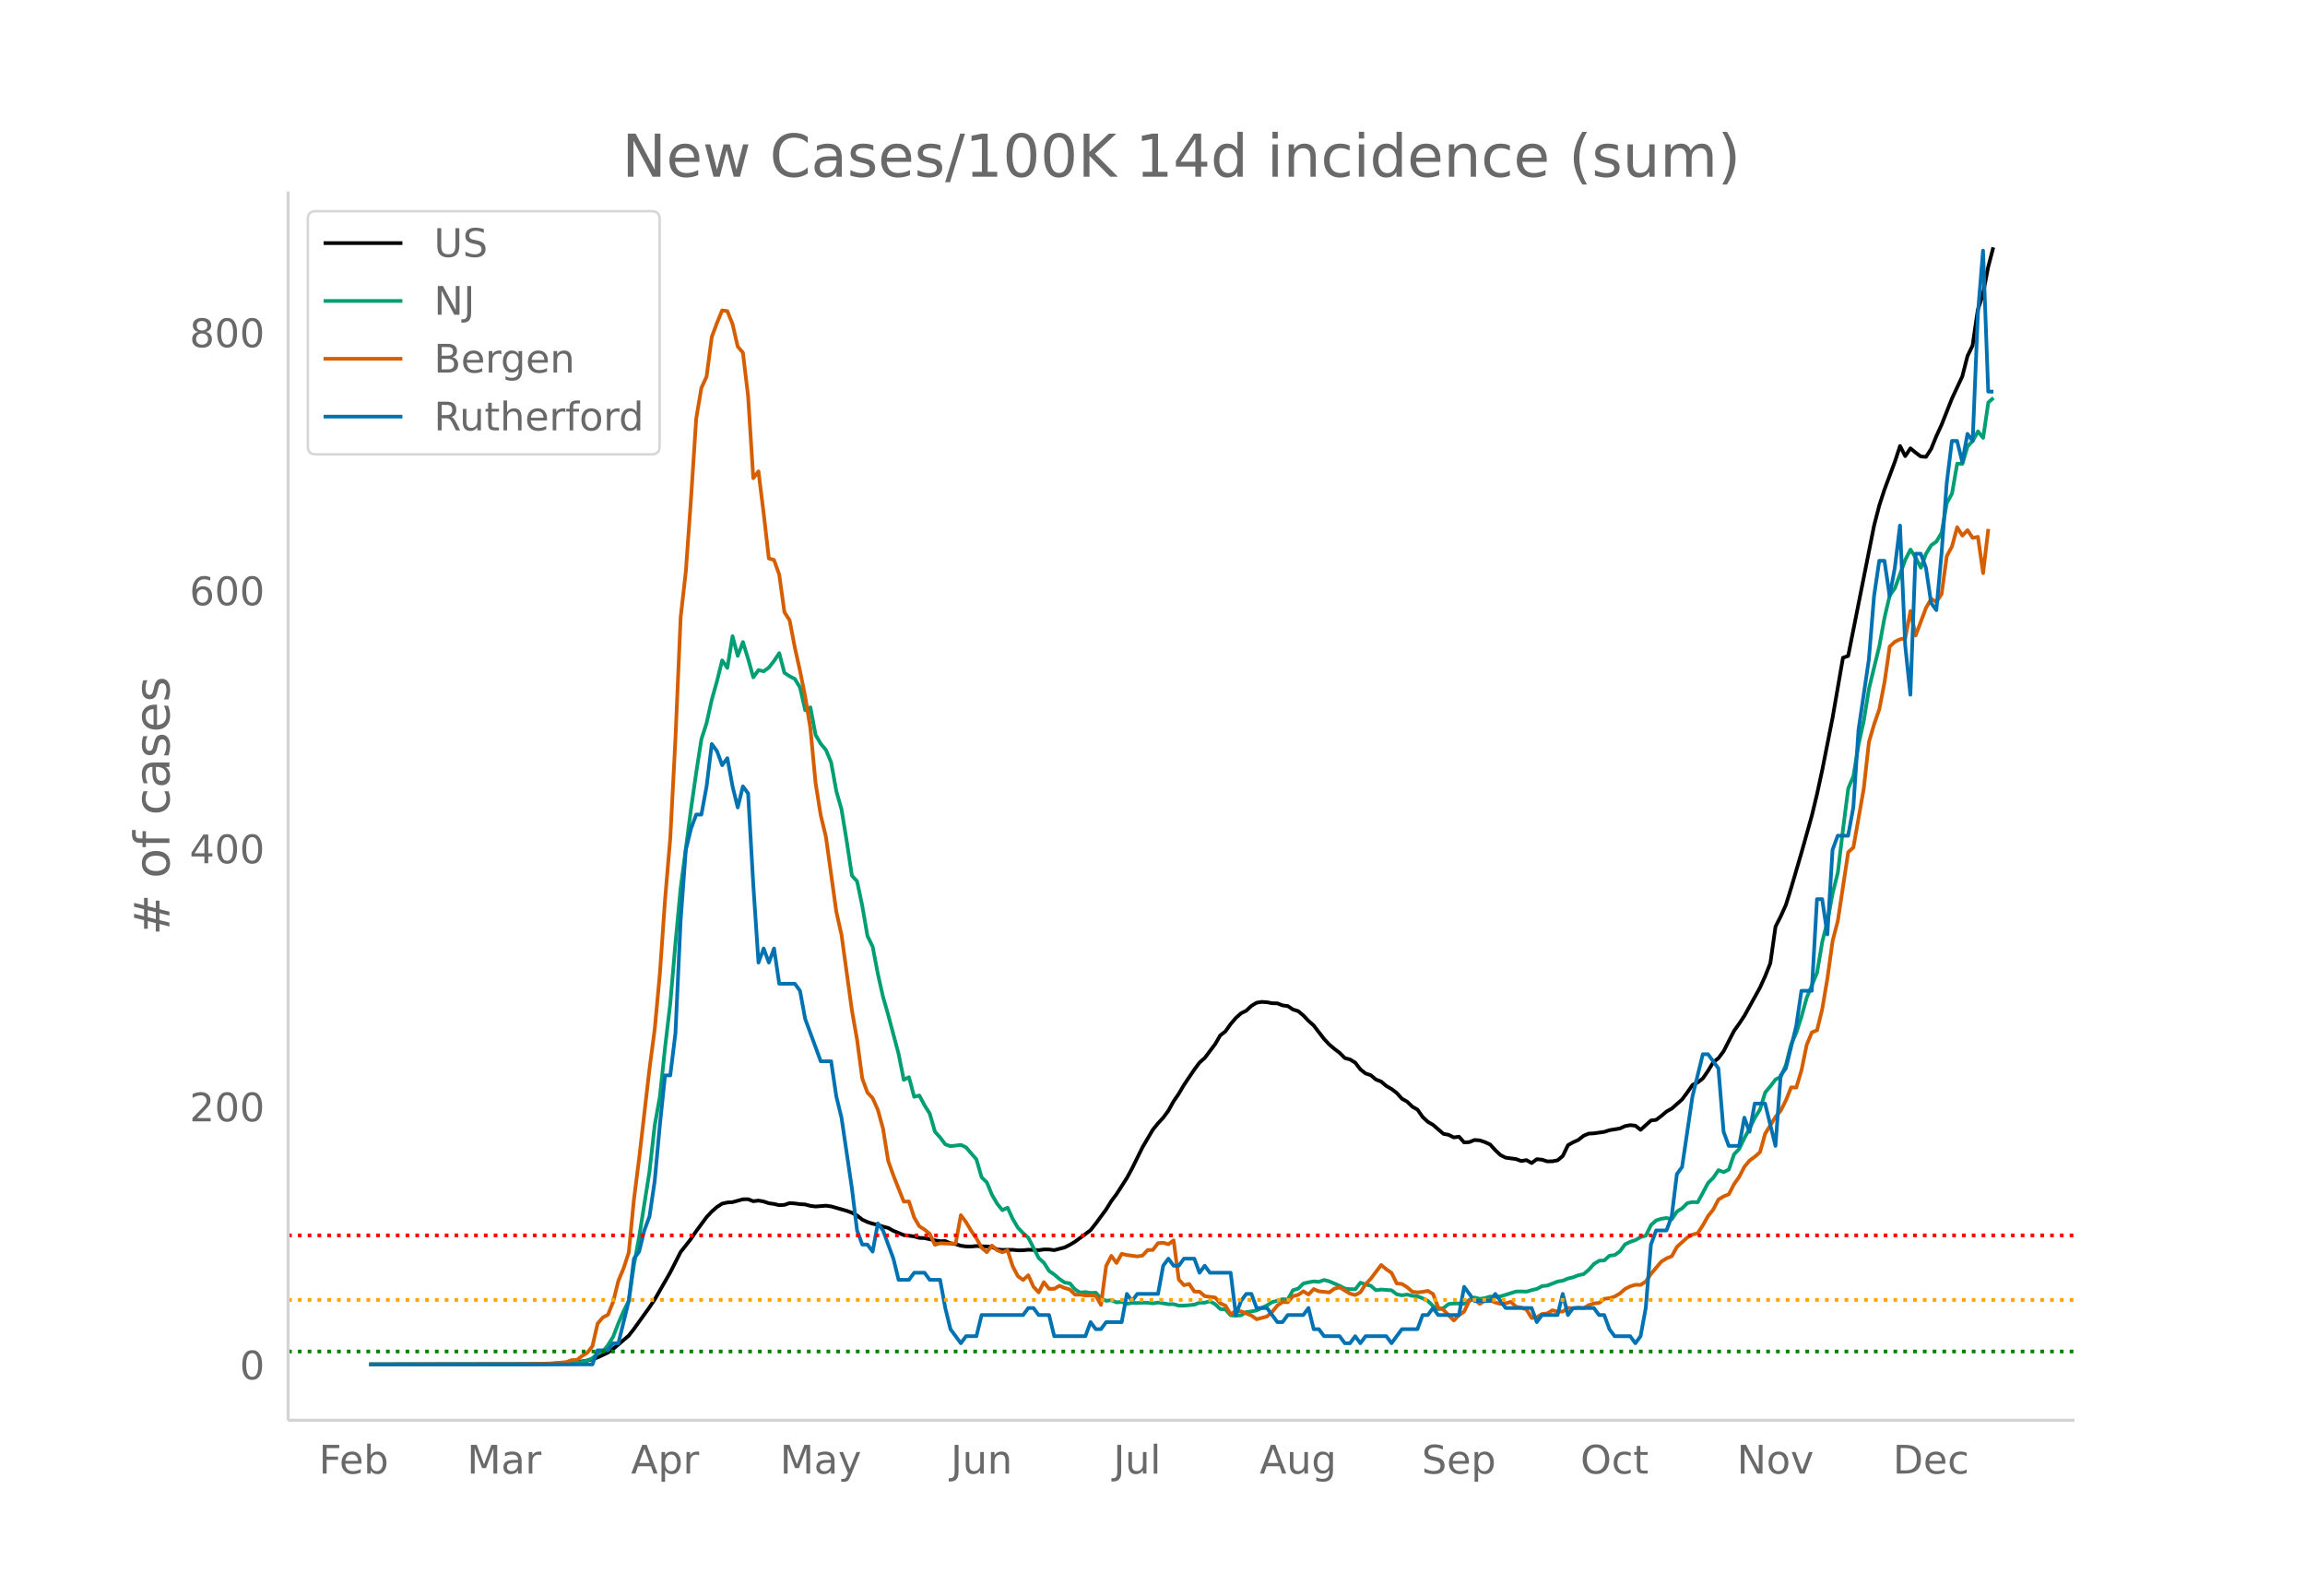 <svg height="864" viewBox="0 0 936 648" width="1248" xmlns="http://www.w3.org/2000/svg" xmlns:xlink="http://www.w3.org/1999/xlink"><defs><style>*{stroke-linecap:butt;stroke-linejoin:round}</style></defs><g id="figure_1"><path d="M0 648h936V0H0z" fill="#fff" id="patch_1"/><g id="axes_1"><path d="M117 576.72h725.4V77.76H117z" fill="none" id="patch_2"/><path clip-path="url(#p68974aca20)" d="M149.973 554.04l67.42-.1 8.428-.227 6.32-.42 4.214-.479 2.107-.35 2.107-.516 2.107-.731 4.213-2.017 2.107-1.43 6.32-5.414 2.108-2.712 6.32-8.808 2.107-3.13 6.321-11.026 4.214-8.275 4.214-5.342 2.106-3.127 4.214-5.697 2.107-2.274 2.107-1.836 2.107-1.366 2.107-.467 2.107-.143 4.213-1.162 2.107-.023 2.107.809 2.107-.263 2.107.37 2.107.717 2.107.285 2.107.498 2.106-.125 2.107-.726 2.107.15 2.107.288 2.107.113 2.107.58 2.107.256 4.213-.323 2.107.277 6.321 1.804 2.107.757 2.107 1.136 2.107 1.672 2.107.984 2.106.686 2.107.45 2.107.734 2.107.52 2.107 1.178 4.214 1.73 4.213.524 2.107.62 2.107.077 4.214.926 2.107.325 2.107-.038 2.107.891 2.107.354 2.106.647 2.107.293 2.107.024 2.107-.198 4.214.193 2.107.176 2.107 1.015 2.107.177 4.213-.024 2.107.207 2.107-.027 2.107-.21 4.214.172 2.107-.288 2.106.009 2.107.273 4.214-1.096 2.107-1.07 2.107-1.26 4.214-3.101 2.107-1.589 2.106-2.67 4.214-5.73 2.107-3.398 2.107-2.817 4.214-6.563 2.107-3.89 4.213-8.542 4.214-7.171 2.107-2.605 2.107-2.286 2.107-2.85 2.107-3.788 2.107-3.077 2.106-3.584 4.214-6.238 2.107-2.846 2.107-1.855 4.214-5.594 2.107-3.597 2.107-1.64 2.106-2.962 2.107-2.464 2.107-1.897 2.107-1.056 2.107-1.958 2.107-1.282 2.107-.327 2.107.135 2.106.414 2.107.042 2.107.824 2.107.262 2.107 1.387 2.107.667 2.107 1.753 2.107 2.205 2.107 1.885 4.213 5.476 2.107 2.238 2.107 1.803 2.107 1.591 2.107 2.119 2.107.567 2.107 1.285 2.106 2.743 2.107 1.666 2.107.708 2.107 1.75 2.107.825 2.107 1.807 2.107 1.21 2.107 1.61 2.107 2.337 2.106 1.175 2.107 2.048 2.107 1.197 2.107 3.007 2.107 1.959 2.107 1.23 4.214 3.643 2.107.398 2.106 1.067 2.107-.308 2.107 2.341 2.107-.143 2.107-.849 2.107.157 2.107.703 2.107.975 2.106 2.307 2.107 1.988 2.107 1.055 4.214.565 2.107.793 2.107-.368 2.107 1.193 2.107-1.58 2.106.213 2.107.68 2.107-.026 2.107-.412 2.107-1.755 2.107-4.365 2.107-1.189 2.107-.964 2.106-1.676 2.107-.885 2.107-.107 4.214-.607 2.107-.677 4.214-.688 2.107-.963 2.106-.395 2.107.22 2.107 1.686 4.214-3.804 2.107-.257 2.107-1.599 2.107-1.801 2.106-1.163 4.214-3.726 2.107-2.84 2.107-3.035 2.107-1.024 2.107-1.644 2.107-3.09 2.107-3.456 2.106-1.659 2.107-2.841 4.214-8.213 2.107-2.974 2.107-3.175 6.32-11.427 2.107-4.63 2.107-5.308 2.107-14.857 2.107-4.149 2.107-4.676 2.107-6.797 4.214-14.4 4.213-15.021 2.107-8.774 2.107-9.718 4.214-21.32 4.214-24.33 2.107-.715 10.534-52.987 2.107-8.148 2.107-6.449 4.213-11.284 2.107-6.392 2.107 4.109 2.107-3.159 2.107 1.741 2.107 1.555 2.107.168 2.107-3.26 2.107-5.187 2.106-4.58 4.214-10.648 4.214-9.043 2.107-8.241L801 140.33l2.107-14.378 2.107-6.476 2.106-10.927 2.107-8.109h0" fill="none" stroke="#000" stroke-linecap="round" stroke-width="1.5" id="line2d_1"/><path clip-path="url(#p68974aca20)" d="M149.973 554.04l73.74-.088 8.428-.207 2.107-.283 4.214-.997 2.107-.944 2.107-1.852 2.106-.873 2.107-2.56 2.107-3.45 2.107-5.457 2.107-4.879 2.107-4.235 2.107-14.558 2.107-11.379 4.213-26.621 2.107-18.7 2.107-11.626 2.107-20.05 2.107-17.814 2.107-24.521 2.107-22.368 4.214-32.143 2.106-14.717 2.107-13.532 2.107-6.583 2.107-9.51 2.107-7.455 2.107-8.477 2.107 3.044 2.107-12.86 2.106 7.982 2.107-5.616 2.107 6.813 2.107 7.527 2.107-2.95 2.107.473 2.107-1.505 2.107-2.695 2.107-3.15 2.106 7.987 2.107 1.392 2.107 1.085 2.107 3.445 2.107 9.273 2.107-1.192 2.107 11.202 2.107 3.61 2.106 2.513 2.107 5.038 2.107 11.68 2.107 7.414 2.107 12.865 2.107 14.034 2.107 2.288 2.107 10.005 2.107 12.198 2.106 4.348 2.107 11.03 2.107 9.385 2.107 7.338 4.214 15.81 2.107 10.51 2.107-1.061 2.106 7.963 2.107-.525 2.107 3.964 2.107 3.374 2.107 7.35 2.107 2.342 2.107 2.802 2.107.743 4.213-.53 2.107 1.014 4.214 4.884 2.107 7.268 2.107 2.046 2.107 5.091 2.107 3.604 2.107 2.602 2.106-1.015 2.107 4.595 2.107 3.569 2.107 2.2 2.107 1.852 4.214 8.247 2.107 1.905 2.106 3.31 2.107 1.48 2.107 1.793 2.107 1.451 2.107.342 2.107 2.46 2.107 1.292 2.107-.218 2.107.354 2.106-.118 2.107 2.312 2.107.98 2.107-.237 2.107.897 2.107-.195 2.107.779 2.107-.425 2.106.095 2.107-.142 2.107.018 2.107.277 2.107-.36 4.214.684 2.107-.017 2.107.607h2.106l4.214-.424 2.107-.79 2.107.011 2.107-.602 2.107 1.21 2.107 1.982 2.107.165 2.106 2.36 2.107.17 2.107-.153 2.107-1.345 2.107-.242 2.107-.413 4.214-2.053 2.106-1.327 4.214-1.168 2.107.112 2.107-3.775 2.107-.625 2.107-2.077 2.107-.495 2.107-.372 2.106.19 2.107-.78 2.107.579 4.214 1.805 2.107 1.126 2.107.23 2.107.047 2.106-2.666 2.107.708 2.107.537 2.107 1.817 2.107-.283 4.214.312 2.107 1.616 2.107.413 2.106-.3 2.107.507 2.107.194 2.107.838 2.107 1.05 2.107 2.059 2.107 1.25 2.107-.418 2.107-1.64 2.106-.219 2.107.006 2.107.142 2.107-1.64 2.107-.938 2.107.555 2.107-.313 2.107-.631 2.106.147 2.107-.224 6.321-1.964 2.107-.036 2.107.089 2.107-.625 2.107-.49 2.106-1.127 2.107-.224 4.214-1.64 2.107-.354 2.107-.879 2.107-.5 2.107-.827 2.106-.436 2.107-1.776 2.107-2.365 2.107-1.327 2.107-.118 2.107-1.912 2.107-.265 2.107-1.492 2.107-2.867 2.106-1.02 2.107-.703 2.107-1.197 2.107-.59 2.107-4.33 2.107-1.87 2.107-.672 2.107-.313 2.106.531 2.107-3.138 2.107-1.333 2.107-2.106 2.107-.413 2.107.077 4.214-7.846 2.107-2.117 2.106-3.08 2.107.803 2.107-1.062 2.107-6.164 2.107-2.23 2.107-4.406 2.107-3.888 2.107-4.294 2.107-3.415 2.106-6.878 2.107-2.53 2.107-2.762 2.107-1.038 2.107-4.955 2.107-8.27 2.107-4.719 2.107-6.583 2.106-7.627 4.214-10.181 2.107-12.565 2.107-8.252 2.107-11.45 2.107-8.382 2.107-17.637 2.107-16.487 2.106-5.02 2.107-12.966 2.107-9.503 2.107-13.095 4.214-17.295 2.107-11.532 2.107-8.984 2.106-2.938 4.214-11.555 2.107-4.118 2.107 3.25 2.107 4.124 2.107-5.728 2.107-3.421 2.107-1.493 2.106-3.604 2.107-12.016 2.107-3.863 2.107-12.164 2.107.106 2.107-7.084 2.107-2.295 2.107-3.816 2.107 2.625 2.106-14.381 2.107-1.859h0" fill="none" stroke="#009e73" stroke-linecap="round" stroke-width="1.5" id="line2d_2"/><path clip-path="url(#p68974aca20)" d="M149.973 554.04l61.1-.056 12.64-.337 2.108-.225 2.106-.113 2.107-.224 2.107-.787 2.107-.057 2.107-1.63 2.107-1.292 2.107-2.698 2.107-9.161 2.106-2.473 2.107-1.124 2.107-5.283 2.107-8.487 2.107-5.058 2.107-6.407 2.107-21.639 2.107-16.58 4.213-36.476 2.107-15.962 2.107-22.706 2.107-30.125 2.107-24.786 2.107-40.579 2.107-49.121 2.107-18.66L280.6 202.6l2.106-32.542 2.107-12.534 2.107-4.608 2.107-16.074 2.107-5.677 2.107-5.115 2.107.281 2.107 5.227 2.106 9.162 2.107 2.473 2.107 17.591 2.107 33.385 2.107-2.754 2.107 17.03 2.107 18.322 2.107.618 2.107 5.958 2.106 15.231 2.107 3.316 2.107 10.96 2.107 9.498 2.107 10.51 2.107 12.758 2.107 22.313 2.107 13.152 2.106 8.768 4.214 30.35 2.107 9.385 4.214 30.575 2.107 12.028 2.107 15.737 2.107 5.732 2.106 2.248 2.107 4.722 2.107 7.643 2.107 13.152 2.107 5.901 4.214 10.623 2.107-.057 2.106 6.464 2.107 3.597 2.107 1.349 2.107 1.686 2.107 4.496 2.107-.618 4.214.169 2.107-.057 2.106-11.521 2.107 2.81 2.107 3.54 2.107 3.036 2.107 3.821 2.107 1.799 2.107-2.642 2.107 1.855 2.107.843 2.106-.787 2.107 6.52 2.107 3.99 2.107 1.518 2.107-1.911 2.107 4.665 2.107 2.304 2.107-4.159 2.106 2.698h2.107l2.107-1.237 2.107.9 2.107.618 2.107 2.08h2.107l2.107.337 2.107-.057 2.106.17 2.107 3.709 2.107-15.794 2.107-4.103 2.107 2.867 2.107-3.71 2.107.506 4.213.562 2.107-.337 2.107-2.248 2.107-.056 2.107-2.754 2.107-.169 2.107.618 2.107-1.573 2.107 15.905 2.106 2.305 2.107-.506 2.107 3.091 2.107.056 2.107 1.799 4.214.562 2.107 2.36 2.107.956 2.106 3.484 2.107-1.349 2.107.17 4.214 1.685 2.107 1.518 4.214-1.124 2.106-1.911 2.107-2.53 2.107-1.46 2.107.112 2.107-2.473 2.107-.506 2.107-1.461 2.107 1.292 2.107-2.192 2.106.9 4.214.45 2.107-1.518 2.107-.506 4.214 2.529 2.107.562 2.106-1.124 2.107-3.26 2.107-2.248 4.214-5.564 2.107 1.742 2.107 1.461 2.107 4.272 2.107.225 2.106 1.292 2.107 1.855 2.107.281 2.107-.225 2.107-.393 2.107 1.293 2.107 5.508 2.107.899 4.213 4.327 2.107-2.191 2.107-1.462 2.107-4.44 2.107-.393 2.107 1.742 2.107-1.293 2.107-.112 2.106.843 2.107.562 2.107-.225 2.107-.618 2.107 2.023 2.107.338 2.107.786 2.107 3.429 2.107-.281 2.106-1.35 2.107-.224 2.107-1.293 2.107.562 2.107-.056 2.107-1.461 2.107.225 2.107-.337 2.106.224 2.107-1.236 2.107-.675 2.107-.224 2.107-1.686 2.107-.225 2.107-.675 2.107-1.236 2.107-1.855 2.106-1.068 2.107-.618 2.107.056 2.107-1.405 2.107-3.091 4.214-5.002 2.107-1.293 2.106-.843 2.107-3.822 4.214-3.822 2.107-1.124 2.107-.618 2.107-3.204 2.107-3.765 2.107-2.642 2.106-4.046 2.107-1.293 2.107-.843 2.107-4.103 2.107-2.979 2.107-4.103 2.107-2.529 2.107-1.517 2.107-1.855 2.106-7.531 4.214-6.857 2.107-2.473 2.107-4.215 2.107-5.227 2.107.056 2.107-7.025 2.106-10.286 2.107-5.114 2.107-.843 2.107-8.656 2.107-12.477 2.107-15.23 2.107-8.038 4.214-27.877 2.106-1.967 4.214-23.887 2.107-18.94 2.107-7.194 2.107-6.126 2.107-10.904 2.107-14.5 2.106-1.967 2.107-1.012 2.107-.45 2.107-11.016 2.107 9.948 4.214-11.24 2.107-3.653 2.107 1.292 2.106-3.26 2.107-15.4 2.107-3.877 2.107-7.813 2.107 3.373 2.107-2.192 2.107 3.147 2.107-.45 2.107 14.726 2.106-17.93h0" fill="none" stroke="#d55e00" stroke-linecap="round" stroke-width="1.5" id="line2d_3"/><path clip-path="url(#p68974aca20)" d="M149.973 554.04h90.596l2.107-5.725h4.213l2.107-2.863h2.107l4.214-17.175 2.107-17.175 2.107-2.863 2.107-8.587 2.106-5.725 2.107-14.313 2.107-22.9 2.107-20.038h2.107l2.107-17.175 2.107-45.8 2.107-28.626 2.107-8.588 2.106-5.725h2.107l2.107-11.45 2.107-17.175 2.107 2.862 2.107 5.725 2.107-2.862 2.107 11.45 2.106 8.588 2.107-8.588 2.107 2.863 2.107 37.213 2.107 31.487 2.107-5.725 2.107 5.725 2.107-5.725 2.107 14.313h6.32l2.107 2.863 2.107 11.45 6.32 17.175h4.214l2.107 14.313 2.107 8.587 4.214 28.626 2.107 17.175 2.107 5.725h2.107l2.106 2.862 2.107-11.45 2.107 2.863 4.214 11.45 2.107 8.588h4.214l2.106-2.863h4.214l2.107 2.863h4.214l2.107 11.45 2.107 8.587 4.213 5.725 2.107-2.862h4.214l2.107-8.588h16.855l2.107-2.862h2.107l2.107 2.862h4.213l2.107 8.588h12.642l2.107-5.725 2.106 2.862h2.107l2.107-2.862h6.32l2.108-11.45 2.107 2.862 2.106-2.862h8.428l2.107-11.45 2.107-2.863 2.107 2.862h2.107l2.106-2.862h4.214l2.107 5.725 2.107-2.863 2.107 2.863h8.427l2.107 17.175 2.107-5.725 2.107-2.862h2.107l2.107 5.725h4.214l4.213 5.725h2.107l2.107-2.863h6.32l2.108-2.862 2.107 8.587h2.106l2.107 2.863h6.32l2.108 2.862h2.107l2.107-2.862 2.106 2.862 2.107-2.862h8.428l2.107 2.862 4.214-5.725h6.32l2.107-5.725h2.107l2.107-2.862 2.107 2.862h8.427l2.107-11.45 4.214 5.725h6.32l2.107-2.862 4.214 5.725h10.535l2.107 5.725 2.106-2.863h6.321l2.107-8.587 2.107 8.587 2.107-2.862h8.427l2.107 2.862h2.107l2.107 5.725 2.107 2.863h6.32l2.107 2.862 2.107-2.862 2.107-11.45 2.107-25.763 2.107-5.725h4.214l2.106-5.725 2.107-17.175 2.107-2.863 4.214-28.625 4.214-17.176h2.107l4.213 5.725 2.107 25.763 2.107 5.725h4.214l2.107-11.45 2.107 5.725 2.107-11.45h4.213l4.214 17.175 2.107-28.625 2.107-2.863 4.214-17.175 2.107-14.312h4.213l2.107-37.213h2.107l2.107 14.312 2.107-34.35 2.107-5.725h4.214l2.106-11.45 2.107-31.488 4.214-28.626 2.107-25.762 2.107-14.313h2.107l2.107 14.313 2.106-11.45 2.107-17.176 2.107 48.663 2.107 20.038 2.107-57.25h2.107l2.107 5.724 2.107 14.313 2.107 2.863 2.106-22.9 2.107-28.626 2.107-17.175h2.107l2.107 8.587 2.107-11.45 2.107 2.863 2.107-51.526 2.107-25.763 2.106 57.251h2.107" fill="none" stroke="#0072b2" stroke-linecap="round" stroke-width="1.5" id="line2d_4"/><path clip-path="url(#p68974aca20)" d="M117 548.8h725.4" fill="none" stroke="green" stroke-dasharray="1.5,2.475" stroke-width="1.5" id="line2d_5"/><path clip-path="url(#p68974aca20)" d="M117 527.843h725.4" fill="none" stroke="orange" stroke-dasharray="1.5,2.475" stroke-width="1.5" id="line2d_6"/><path clip-path="url(#p68974aca20)" d="M117 501.647h725.4" fill="none" stroke="red" stroke-dasharray="1.5,2.475" stroke-width="1.5" id="line2d_7"/><path d="M117 576.72V77.76" fill="none" stroke="#d3d3d3" stroke-linecap="square" stroke-width="1.25" id="patch_3"/><path d="M117 576.72h725.4" fill="none" stroke="#d3d3d3" stroke-linecap="square" stroke-width="1.25" id="patch_4"/><g id="matplotlib.axis_1"><g id="xtick_1"><g transform="matrix(.16 0 0 -.16 129.49 598.378)" fill="#696969" id="text_1"><defs><path d="M9.813 72.906h41.89v-8.312H19.672V43.109h28.906v-8.297H19.672V0h-9.86z" id="DejaVuSans-70"/><path d="M56.203 29.594v-4.39H14.891q.593-9.282 5.593-14.142 5-4.859 13.938-4.859 5.172 0 10.031 1.266 4.86 1.265 9.656 3.812v-8.5Q49.266.734 44.187-.344 39.11-1.422 33.892-1.422q-13.094 0-20.735 7.61-7.64 7.625-7.64 20.625 0 13.421 7.25 21.296Q20.016 56 32.328 56q11.031 0 17.453-7.11 6.422-7.093 6.422-19.296zm-8.984 2.64q-.094 7.36-4.125 11.75-4.032 4.407-10.672 4.407-7.516 0-12.031-4.25-4.516-4.25-5.203-11.97z" id="DejaVuSans-101"/><path d="M48.688 27.297q0 9.906-4.079 15.547-4.078 5.64-11.203 5.64-7.14 0-11.218-5.64-4.079-5.64-4.079-15.547 0-9.906 4.078-15.547 4.079-5.64 11.22-5.64 7.124 0 11.202 5.64t4.078 15.547zM18.108 46.39q2.844 4.875 7.157 7.234Q29.594 56 35.594 56q9.968 0 16.187-7.906 6.235-7.907 6.235-20.797T51.78 6.484q-6.218-7.906-16.187-7.906-6 0-10.328 2.375-4.313 2.375-7.157 7.25V0H9.08v75.984h9.03z" id="DejaVuSans-98"/></defs><use xlink:href="#DejaVuSans-70"/><use x="52.02" xlink:href="#DejaVuSans-101"/><use x="113.543" xlink:href="#DejaVuSans-98"/></g></g><g id="xtick_2"><g transform="matrix(.16 0 0 -.16 189.658 598.378)" fill="#696969" id="text_2"><defs><path d="M9.813 72.906h14.703l18.593-49.61 18.703 49.61h14.704V0H66.89v64.016l-18.797-50h-9.907l-18.796 50V0H9.813z" id="DejaVuSans-77"/><path d="M34.281 27.484q-10.89 0-15.093-2.484-4.204-2.484-4.204-8.5 0-4.781 3.157-7.594 3.156-2.797 8.562-2.797 7.485 0 12 5.297 4.516 5.297 4.516 14.078v2zm17.922 3.72V0H43.22v8.297Q40.14 3.328 35.547.953q-4.594-2.375-11.234-2.375-8.391 0-13.36 4.719Q6 8.016 6 15.922q0 9.219 6.172 13.906 6.187 4.688 18.437 4.688h12.61v.89q0 6.203-4.078 9.594-4.078 3.39-11.453 3.39-4.688 0-9.141-1.124-4.438-1.125-8.531-3.375v8.312q4.921 1.906 9.562 2.844 4.64.953 9.031.953 11.875 0 17.735-6.156 5.86-6.14 5.86-18.64z" id="DejaVuSans-97"/><path d="M41.11 46.297q-1.516.875-3.297 1.281Q36.03 48 33.89 48q-7.625 0-11.703-4.953-4.079-4.953-4.079-14.234V0H9.08v54.688h9.03v-8.5q2.844 4.984 7.375 7.39Q30.031 56 36.531 56q.922 0 2.047-.125 1.125-.11 2.484-.36z" id="DejaVuSans-114"/></defs><use xlink:href="#DejaVuSans-77"/><use x="86.279" xlink:href="#DejaVuSans-97"/><use x="147.559" xlink:href="#DejaVuSans-114"/></g></g><g id="xtick_3"><g transform="matrix(.16 0 0 -.16 256.225 598.378)" fill="#696969" id="text_3"><defs><path d="M34.188 63.188L20.797 26.906h26.812zm-5.579 9.718h11.188L67.578 0h-10.25l-6.64 18.703h-32.86L11.188 0H.78z" id="DejaVuSans-65"/><path d="M18.11 8.203v-29H9.077v75.484h9.031v-8.296q2.844 4.875 7.157 7.234Q29.594 56 35.594 56q9.968 0 16.187-7.906 6.235-7.907 6.235-20.797T51.78 6.484q-6.218-7.906-16.187-7.906-6 0-10.328 2.375-4.313 2.375-7.157 7.25zm30.578 19.094q0 9.906-4.079 15.547-4.078 5.64-11.203 5.64-7.14 0-11.218-5.64-4.079-5.64-4.079-15.547 0-9.906 4.078-15.547 4.079-5.64 11.22-5.64 7.124 0 11.202 5.64t4.078 15.547z" id="DejaVuSans-112"/></defs><use xlink:href="#DejaVuSans-65"/><use x="68.408" xlink:href="#DejaVuSans-112"/><use x="131.885" xlink:href="#DejaVuSans-114"/></g></g><g id="xtick_4"><g transform="matrix(.16 0 0 -.16 316.732 598.378)" fill="#696969" id="text_4"><defs><path d="M32.172-5.078q-3.797-9.766-7.422-12.735-3.61-2.984-9.656-2.984H7.906v7.516h5.282q3.703 0 5.75 1.765Q21-9.766 23.483-3.219l1.61 4.094-22.11 53.813H12.5l17.094-42.766 17.093 42.766h9.516z" id="DejaVuSans-121"/></defs><use xlink:href="#DejaVuSans-77"/><use x="86.279" xlink:href="#DejaVuSans-97"/><use x="147.559" xlink:href="#DejaVuSans-121"/></g></g><g id="xtick_5"><g transform="matrix(.16 0 0 -.16 386.085 598.378)" fill="#696969" id="text_5"><defs><path d="M9.813 72.906h9.859V5.078q0-13.187-5-19.14-5-5.954-16.094-5.954h-3.75v8.297h3.078q6.531 0 9.219 3.672Q9.813-4.39 9.813 5.078z" id="DejaVuSans-74"/><path d="M8.5 21.578v33.11h8.984V21.922q0-7.766 3.016-11.656 3.031-3.875 9.094-3.875 7.265 0 11.484 4.64 4.234 4.64 4.234 12.656v31h8.985V0h-8.984v8.406Q42.047 3.422 37.718 1q-4.313-2.422-10.032-2.422-9.421 0-14.312 5.86Q8.5 10.296 8.5 21.578zM31.11 56z" id="DejaVuSans-117"/><path d="M54.89 33.016V0h-8.984v32.719q0 7.765-3.031 11.61-3.031 3.858-9.078 3.858-7.281 0-11.484-4.64-4.204-4.625-4.204-12.64V0H9.08v54.688h9.03v-8.5q3.235 4.937 7.594 7.374Q30.078 56 35.797 56q9.422 0 14.25-5.828 4.844-5.828 4.844-17.156z" id="DejaVuSans-110"/></defs><use xlink:href="#DejaVuSans-74"/><use x="29.492" xlink:href="#DejaVuSans-117"/><use x="92.871" xlink:href="#DejaVuSans-110"/></g></g><g id="xtick_6"><g transform="matrix(.16 0 0 -.16 452.139 598.378)" fill="#696969" id="text_6"><defs><path d="M9.422 75.984h8.984V0H9.422z" id="DejaVuSans-108"/></defs><use xlink:href="#DejaVuSans-74"/><use x="29.492" xlink:href="#DejaVuSans-117"/><use x="92.871" xlink:href="#DejaVuSans-108"/></g></g><g id="xtick_7"><g transform="matrix(.16 0 0 -.16 511.484 598.378)" fill="#696969" id="text_7"><defs><path d="M45.406 27.984q0 9.766-4.031 15.125-4.016 5.375-11.297 5.375-7.219 0-11.25-5.375-4.031-5.359-4.031-15.125 0-9.718 4.031-15.093t11.25-5.375q7.281 0 11.297 5.375 4.031 5.375 4.031 15.093zm8.985-21.203q0-13.953-6.203-20.765Q42-20.797 29.203-20.797q-4.734 0-8.937.703-4.203.703-8.157 2.172v8.735q3.954-2.141 7.813-3.157 3.86-1.031 7.86-1.031 8.843 0 13.234 4.61 4.39 4.609 4.39 13.937v4.453q-2.781-4.844-7.125-7.234Q33.938 0 27.875 0 17.828 0 11.672 7.656q-6.156 7.672-6.156 20.328 0 12.688 6.156 20.344Q17.828 56 27.875 56q6.063 0 10.406-2.39 4.344-2.391 7.125-7.22v8.297h8.985z" id="DejaVuSans-103"/></defs><use xlink:href="#DejaVuSans-65"/><use x="68.408" xlink:href="#DejaVuSans-117"/><use x="131.787" xlink:href="#DejaVuSans-103"/></g></g><g id="xtick_8"><g transform="matrix(.16 0 0 -.16 577.338 598.378)" fill="#696969" id="text_8"><defs><path d="M53.516 70.516V60.89q-5.61 2.687-10.594 4-4.984 1.328-9.625 1.328-8.047 0-12.422-3.125t-4.375-8.89q0-4.845 2.906-7.313 2.907-2.453 11.016-3.97l5.953-1.218q11.031-2.11 16.281-7.406 5.25-5.297 5.25-14.172 0-10.61-7.11-16.078-7.093-5.469-20.812-5.469-5.172 0-11.015 1.172Q13.14.922 6.89 3.219v10.156q6-3.36 11.765-5.078 5.766-1.703 11.328-1.703 8.438 0 13.032 3.312 4.593 3.328 4.593 9.485 0 5.359-3.297 8.39-3.296 3.032-10.812 4.547L27.484 33.5q-11.03 2.188-15.968 6.875-4.922 4.688-4.922 13.047 0 9.672 6.812 15.234 6.813 5.563 18.766 5.563 5.14 0 10.453-.938 5.328-.922 10.89-2.765z" id="DejaVuSans-83"/></defs><use xlink:href="#DejaVuSans-83"/><use x="63.477" xlink:href="#DejaVuSans-101"/><use x="125" xlink:href="#DejaVuSans-112"/></g></g><g id="xtick_9"><g transform="matrix(.16 0 0 -.16 641.792 598.378)" fill="#696969" id="text_9"><defs><path d="M39.406 66.219q-10.75 0-17.078-8.016-6.312-8-6.312-21.828 0-13.766 6.312-21.781 6.328-8 17.078-8 10.735 0 17.016 8 6.281 8.015 6.281 21.781 0 13.828-6.281 21.828-6.281 8.016-17.016 8.016zm0 8q15.328 0 24.5-10.281 9.188-10.282 9.188-27.563 0-17.234-9.188-27.516-9.172-10.28-24.5-10.28-15.375 0-24.593 10.25-9.204 10.265-9.204 27.546t9.204 27.563q9.218 10.28 24.593 10.28z" id="DejaVuSans-79"/><path d="M48.781 52.594v-8.407q-3.812 2.11-7.64 3.157-3.828 1.047-7.735 1.047-8.75 0-13.593-5.547-4.829-5.532-4.829-15.547 0-10.016 4.829-15.563 4.843-5.53 13.593-5.53 3.907 0 7.735 1.046 3.828 1.047 7.64 3.156V2.094Q45.016.344 40.984-.531q-4.015-.89-8.562-.89-12.36 0-19.64 7.765-7.266 7.765-7.266 20.953 0 13.375 7.343 21.031Q20.22 56 33.016 56q4.14 0 8.093-.86 3.953-.843 7.672-2.546z" id="DejaVuSans-99"/><path d="M18.313 70.219V54.688h18.5v-6.985h-18.5V18.016q0-6.688 1.828-8.594 1.828-1.906 7.453-1.906h9.218V0h-9.218q-10.407 0-14.36 3.875-3.953 3.89-3.953 14.14v29.688H2.687v6.984h6.594V70.22z" id="DejaVuSans-116"/></defs><use xlink:href="#DejaVuSans-79"/><use x="78.711" xlink:href="#DejaVuSans-99"/><use x="133.691" xlink:href="#DejaVuSans-116"/></g></g><g id="xtick_10"><g transform="matrix(.16 0 0 -.16 705.323 598.378)" fill="#696969" id="text_10"><defs><path d="M9.813 72.906h13.28l32.329-60.984v60.984h9.562V0h-13.28L19.39 60.984V0H9.813z" id="DejaVuSans-78"/><path d="M30.61 48.39q-7.22 0-11.422-5.64-4.204-5.64-4.204-15.453 0-9.813 4.172-15.453 4.188-5.64 11.453-5.64 7.188 0 11.375 5.655 4.203 5.672 4.203 15.438 0 9.719-4.203 15.406-4.187 5.688-11.375 5.688zm0 7.61q11.718 0 18.406-7.625 6.703-7.61 6.703-21.078 0-13.422-6.703-21.078-6.688-7.64-18.407-7.64-11.765 0-18.437 7.64-6.656 7.656-6.656 21.078 0 13.469 6.656 21.078Q18.844 56 30.609 56z" id="DejaVuSans-111"/><path d="M2.984 54.688H12.5L29.594 8.797l17.093 45.89h9.516L35.687 0H23.485z" id="DejaVuSans-118"/></defs><use xlink:href="#DejaVuSans-78"/><use x="74.805" xlink:href="#DejaVuSans-111"/><use x="135.986" xlink:href="#DejaVuSans-118"/></g></g><g id="xtick_11"><g transform="matrix(.16 0 0 -.16 768.663 598.378)" fill="#696969" id="text_11"><defs><path d="M19.672 64.797V8.109h11.922q15.093 0 22.093 6.829 7 6.843 7 21.593 0 14.64-7 21.453-7 6.813-22.093 6.813zm-9.86 8.11h20.266q21.188 0 31.094-8.813 9.922-8.813 9.922-27.563 0-18.86-9.969-27.703Q51.172 0 30.078 0H9.813z" id="DejaVuSans-68"/></defs><use xlink:href="#DejaVuSans-68"/><use x="77.002" xlink:href="#DejaVuSans-101"/><use x="138.525" xlink:href="#DejaVuSans-99"/></g></g></g><g id="matplotlib.axis_2"><g id="ytick_1"><g transform="matrix(.16 0 0 -.16 97.32 560.119)" fill="#696969" id="text_12"><defs><path d="M31.781 66.406q-7.61 0-11.453-7.5Q16.5 51.422 16.5 36.375q0-14.984 3.828-22.484 3.844-7.5 11.453-7.5 7.672 0 11.5 7.5 3.844 7.5 3.844 22.484 0 15.047-3.844 22.531-3.828 7.5-11.5 7.5zm0 7.813q12.266 0 18.735-9.703 6.468-9.688 6.468-28.141 0-18.406-6.468-28.11-6.47-9.687-18.735-9.687-12.25 0-18.718 9.688-6.47 9.703-6.47 28.109 0 18.453 6.47 28.14Q19.53 74.22 31.78 74.22z" id="DejaVuSans-48"/></defs><use xlink:href="#DejaVuSans-48"/></g></g><g id="ytick_2"><g transform="matrix(.16 0 0 -.16 76.96 455.333)" fill="#696969" id="text_13"><defs><path d="M19.188 8.297h34.421V0H7.33v8.297q5.609 5.812 15.296 15.594 9.703 9.797 12.188 12.64 4.734 5.313 6.609 9 1.89 3.688 1.89 7.25 0 5.813-4.078 9.469-4.078 3.672-10.625 3.672-4.64 0-9.797-1.61-5.14-1.609-11-4.89v9.969Q13.767 71.78 18.938 73q5.188 1.219 9.485 1.219 11.328 0 18.062-5.672 6.735-5.656 6.735-15.125 0-4.5-1.688-8.531-1.672-4.016-6.125-9.485-1.218-1.422-7.765-8.187-6.532-6.766-18.453-18.922z" id="DejaVuSans-50"/></defs><use xlink:href="#DejaVuSans-50"/><use x="63.623" xlink:href="#DejaVuSans-48"/><use x="127.246" xlink:href="#DejaVuSans-48"/></g></g><g id="ytick_3"><g transform="matrix(.16 0 0 -.16 76.96 350.547)" fill="#696969" id="text_14"><defs><path d="M37.797 64.313L12.89 25.39h24.906zm-2.594 8.593H47.61V25.391h10.407v-8.203H47.609V0h-9.812v17.188H4.89v9.515z" id="DejaVuSans-52"/></defs><use xlink:href="#DejaVuSans-52"/><use x="63.623" xlink:href="#DejaVuSans-48"/><use x="127.246" xlink:href="#DejaVuSans-48"/></g></g><g id="ytick_4"><g transform="matrix(.16 0 0 -.16 76.96 245.76)" fill="#696969" id="text_15"><defs><path d="M33.016 40.375q-6.641 0-10.532-4.547-3.875-4.531-3.875-12.437 0-7.86 3.875-12.438 3.891-4.562 10.532-4.562 6.64 0 10.515 4.562 3.875 4.578 3.875 12.438 0 7.906-3.875 12.437-3.875 4.547-10.515 4.547zm19.578 30.922v-8.984q-3.719 1.75-7.5 2.671-3.782.938-7.5.938-9.766 0-14.922-6.594-5.14-6.594-5.875-19.922 2.875 4.25 7.219 6.516 4.359 2.266 9.578 2.266 10.984 0 17.36-6.672 6.374-6.657 6.374-18.125 0-11.235-6.64-18.032-6.641-6.78-17.672-6.78-12.657 0-19.344 9.687-6.688 9.703-6.688 28.109 0 17.281 8.204 27.563 8.203 10.28 22.015 10.28 3.719 0 7.5-.734t7.89-2.187z" id="DejaVuSans-54"/></defs><use xlink:href="#DejaVuSans-54"/><use x="63.623" xlink:href="#DejaVuSans-48"/><use x="127.246" xlink:href="#DejaVuSans-48"/></g></g><g id="ytick_5"><g transform="matrix(.16 0 0 -.16 76.96 140.975)" fill="#696969" id="text_16"><defs><path d="M31.781 34.625q-7.031 0-11.062-3.766-4.016-3.765-4.016-10.343 0-6.594 4.016-10.36Q24.75 6.391 31.78 6.391q7.032 0 11.078 3.78 4.063 3.798 4.063 10.345 0 6.578-4.031 10.343-4.016 3.766-11.11 3.766zm-9.86 4.188q-6.343 1.562-9.89 5.906Q8.5 49.079 8.5 55.329q0 8.733 6.219 13.812 6.234 5.078 17.062 5.078 10.89 0 17.094-5.078 6.203-5.079 6.203-13.813 0-6.25-3.547-10.61-3.531-4.343-9.828-5.906 7.125-1.656 11.094-6.5 3.984-4.828 3.984-11.796 0-10.61-6.468-16.282-6.47-5.656-18.532-5.656-12.047 0-18.531 5.656-6.469 5.672-6.469 16.282 0 6.968 4 11.797 4.016 4.843 11.14 6.5zM18.314 54.39q0-5.657 3.53-8.828 3.548-3.172 9.938-3.172 6.36 0 9.938 3.172 3.593 3.171 3.593 8.828 0 5.672-3.593 8.843-3.578 3.172-9.938 3.172-6.39 0-9.937-3.172-3.532-3.172-3.532-8.843z" id="DejaVuSans-56"/></defs><use xlink:href="#DejaVuSans-56"/><use x="63.623" xlink:href="#DejaVuSans-48"/><use x="127.246" xlink:href="#DejaVuSans-48"/></g></g><g transform="matrix(0 -.2 -.2 0 68.8 379.813)" fill="#696969" id="text_17"><defs><path d="M51.125 44H36.922l-4.11-16.313h14.313zm-7.328 27.781l-5.078-20.265h14.265L58.11 71.78h7.813L60.89 51.516h15.234V44h-17.14l-4-16.313h15.53V20.22H53.079L48 0h-7.813l5.032 20.219H30.906L25.875 0h-7.86l5.079 20.219H7.719v7.468h17.187L29 44H13.281v7.516h17.625l4.985 20.265z" id="DejaVuSans-35"/><path d="M37.11 75.984V68.5h-8.594q-4.828 0-6.72-1.953-1.874-1.953-1.874-7.031v-4.828h14.797v-6.985H19.922V0H10.89v47.703H2.297v6.984h8.594V58.5q0 9.125 4.25 13.297 4.25 4.187 13.468 4.187z" id="DejaVuSans-102"/><path d="M44.281 53.078v-8.5q-3.797 1.953-7.906 2.922-4.094.984-8.5.984-6.688 0-10.031-2.047-3.344-2.046-3.344-6.156 0-3.125 2.39-4.906 2.391-1.781 9.626-3.39l3.078-.688q9.562-2.047 13.593-5.781 4.032-3.735 4.032-10.422 0-7.625-6.032-12.078-6.03-4.438-16.578-4.438-4.39 0-9.156.86Q10.688.296 5.422 2v9.281q4.984-2.594 9.812-3.89 4.829-1.282 9.579-1.282 6.343 0 9.75 2.172 3.421 2.172 3.421 6.125 0 3.656-2.468 5.61-2.453 1.953-10.813 3.765l-3.125.735q-8.344 1.75-12.062 5.39-3.704 3.64-3.704 9.985 0 7.718 5.47 11.906Q16.75 56 26.811 56q4.97 0 9.36-.734 4.406-.72 8.11-2.188z" id="DejaVuSans-115"/></defs><use xlink:href="#DejaVuSans-35"/><use x="83.789" xlink:href="#DejaVuSans-32"/><use x="115.576" xlink:href="#DejaVuSans-111"/><use x="176.758" xlink:href="#DejaVuSans-102"/><use x="211.963" xlink:href="#DejaVuSans-32"/><use x="243.75" xlink:href="#DejaVuSans-99"/><use x="298.73" xlink:href="#DejaVuSans-97"/><use x="360.01" xlink:href="#DejaVuSans-115"/><use x="412.109" xlink:href="#DejaVuSans-101"/><use x="473.633" xlink:href="#DejaVuSans-115"/></g></g><g transform="matrix(.24 0 0 -.24 252.577 71.76)" fill="#696969" id="text_18"><defs><path d="M4.203 54.688h8.985l11.234-42.672 11.172 42.672h10.593l11.235-42.672 11.187 42.672h8.985L63.28 0H52.688L40.922 44.828 29.109 0H18.5z" id="DejaVuSans-119"/><path d="M64.406 67.281v-10.39q-4.984 4.64-10.625 6.922-5.64 2.296-11.984 2.296-12.5 0-19.14-7.64-6.641-7.64-6.641-22.094 0-14.406 6.64-22.047 6.64-7.64 19.14-7.64 6.345 0 11.985 2.296 5.64 2.297 10.625 6.938V5.609Q59.234 2.094 53.437.33q-5.78-1.75-12.218-1.75-16.563 0-26.094 10.124-9.516 10.14-9.516 27.672 0 17.578 9.516 27.703 9.531 10.14 26.094 10.14 6.531 0 12.312-1.734 5.797-1.734 10.875-5.203z" id="DejaVuSans-67"/><path d="M25.39 72.906h8.297L8.297-9.28H0z" id="DejaVuSans-47"/><path d="M12.406 8.297h16.11v55.625l-17.532-3.516v8.985l17.438 3.515h9.86V8.296H54.39V0H12.406z" id="DejaVuSans-49"/><path d="M9.813 72.906h9.859V42.094L52.39 72.906h12.703L28.906 38.922 67.672 0H54.688L19.672 35.11V0h-9.86z" id="DejaVuSans-75"/><path d="M45.406 46.39v29.594h8.985V0h-8.985v8.203Q42.578 3.328 38.25.953q-4.313-2.375-10.375-2.375-9.906 0-16.14 7.906-6.22 7.922-6.22 20.813 0 12.89 6.22 20.797Q17.968 56 27.874 56q6.063 0 10.375-2.375 4.328-2.36 7.156-7.234zm-30.61-19.093q0-9.906 4.079-15.547 4.078-5.64 11.203-5.64 7.125 0 11.219 5.64 4.11 5.64 4.11 15.547 0 9.906-4.11 15.547-4.094 5.64-11.219 5.64-7.125 0-11.203-5.64-4.078-5.64-4.078-15.547z" id="DejaVuSans-100"/><path d="M9.422 54.688h8.984V0H9.422zm0 21.296h8.984v-11.39H9.422z" id="DejaVuSans-105"/><path d="M31 75.875q-6.531-11.219-9.719-22.219-3.172-10.984-3.172-22.265 0-11.266 3.203-22.328Q24.517-2 31-13.188h-7.813Q15.875-1.704 12.235 9.375q-3.64 11.078-3.64 22.016 0 10.89 3.61 21.922 3.624 11.046 10.983 22.562z" id="DejaVuSans-40"/><path d="M52 44.188q3.375 6.062 8.063 8.937Q64.75 56 71.093 56q8.548 0 13.188-5.984 4.64-5.97 4.64-17V0h-9.03v32.719q0 7.86-2.797 11.656-2.781 3.813-8.485 3.813-6.984 0-11.046-4.641-4.047-4.625-4.047-12.64V0h-9.032v32.719q0 7.906-2.78 11.687-2.782 3.782-8.595 3.782-6.89 0-10.953-4.657-4.047-4.656-4.047-12.625V0H9.08v54.688h9.03v-8.5q3.078 5.03 7.375 7.421Q29.781 56 35.687 56q5.97 0 10.141-3.031Q50 49.953 52 44.187z" id="DejaVuSans-109"/><path d="M8.016 75.875h7.812q7.313-11.516 10.953-22.563 3.64-11.03 3.64-21.921 0-10.938-3.64-22.016-3.64-11.078-10.953-22.563H8.016Q14.5-2 17.703 9.063q3.203 11.063 3.203 22.329 0 11.28-3.203 22.265-3.203 11-9.687 22.219z" id="DejaVuSans-41"/></defs><use xlink:href="#DejaVuSans-78"/><use x="74.805" xlink:href="#DejaVuSans-101"/><use x="136.328" xlink:href="#DejaVuSans-119"/><use x="218.115" xlink:href="#DejaVuSans-32"/><use x="249.902" xlink:href="#DejaVuSans-67"/><use x="319.727" xlink:href="#DejaVuSans-97"/><use x="381.006" xlink:href="#DejaVuSans-115"/><use x="433.105" xlink:href="#DejaVuSans-101"/><use x="494.629" xlink:href="#DejaVuSans-115"/><use x="546.729" xlink:href="#DejaVuSans-47"/><use x="580.42" xlink:href="#DejaVuSans-49"/><use x="644.043" xlink:href="#DejaVuSans-48"/><use x="707.666" xlink:href="#DejaVuSans-48"/><use x="771.289" xlink:href="#DejaVuSans-75"/><use x="836.865" xlink:href="#DejaVuSans-32"/><use x="868.652" xlink:href="#DejaVuSans-49"/><use x="932.275" xlink:href="#DejaVuSans-52"/><use x="995.898" xlink:href="#DejaVuSans-100"/><use x="1059.375" xlink:href="#DejaVuSans-32"/><use x="1091.162" xlink:href="#DejaVuSans-105"/><use x="1118.945" xlink:href="#DejaVuSans-110"/><use x="1182.324" xlink:href="#DejaVuSans-99"/><use x="1237.305" xlink:href="#DejaVuSans-105"/><use x="1265.088" xlink:href="#DejaVuSans-100"/><use x="1328.564" xlink:href="#DejaVuSans-101"/><use x="1390.088" xlink:href="#DejaVuSans-110"/><use x="1453.467" xlink:href="#DejaVuSans-99"/><use x="1508.447" xlink:href="#DejaVuSans-101"/><use x="1569.971" xlink:href="#DejaVuSans-32"/><use x="1601.758" xlink:href="#DejaVuSans-40"/><use x="1640.771" xlink:href="#DejaVuSans-115"/><use x="1692.871" xlink:href="#DejaVuSans-117"/><use x="1756.25" xlink:href="#DejaVuSans-109"/><use x="1853.662" xlink:href="#DejaVuSans-41"/></g><g id="legend_1"><path d="M128.2 184.5h136.45q3.2 0 3.2-3.2V88.96q0-3.2-3.2-3.2H128.2q-3.2 0-3.2 3.2v92.34q0 3.2 3.2 3.2z" fill="none" opacity=".8" stroke="#ccc" id="patch_5"/><path d="M131.4 98.718h32" fill="none" stroke="#000" stroke-linecap="round" stroke-width="1.5" id="line2d_8"/><g transform="matrix(.16 0 0 -.16 176.2 104.317)" fill="#696969" id="text_19"><defs><path d="M8.688 72.906h9.921V28.61q0-11.718 4.235-16.875 4.25-5.14 13.781-5.14 9.469 0 13.719 5.14 4.25 5.157 4.25 16.875v44.297H64.5V27.391q0-14.25-7.063-21.532-7.046-7.28-20.812-7.28-13.828 0-20.89 7.28-7.047 7.282-7.047 21.532z" id="DejaVuSans-85"/></defs><use xlink:href="#DejaVuSans-85"/><use x="73.193" xlink:href="#DejaVuSans-83"/></g><path d="M131.4 122.203h32" fill="none" stroke="#009e73" stroke-linecap="round" stroke-width="1.5" id="line2d_10"/><g transform="matrix(.16 0 0 -.16 176.2 127.802)" fill="#696969" id="text_20"><use xlink:href="#DejaVuSans-78"/><use x="74.805" xlink:href="#DejaVuSans-74"/></g><path d="M131.4 145.688h32" fill="none" stroke="#d55e00" stroke-linecap="round" stroke-width="1.5" id="line2d_12"/><g transform="matrix(.16 0 0 -.16 176.2 151.287)" fill="#696969" id="text_21"><defs><path d="M19.672 34.813V8.108H35.5q7.953 0 11.781 3.297 3.844 3.297 3.844 10.078 0 6.844-3.844 10.078-3.828 3.25-11.781 3.25zm0 29.984V42.828h14.61q7.218 0 10.75 2.703 3.546 2.719 3.546 8.282 0 5.515-3.547 8.25-3.531 2.734-10.75 2.734zm-9.86 8.11h25.204q11.28 0 17.375-4.688Q58.5 63.53 58.5 54.89q0-6.703-3.125-10.657-3.125-3.953-9.188-4.922 7.282-1.562 11.313-6.53 4.031-4.954 4.031-12.376 0-9.765-6.64-15.093Q48.25 0 35.984 0H9.812z" id="DejaVuSans-66"/></defs><use xlink:href="#DejaVuSans-66"/><use x="68.604" xlink:href="#DejaVuSans-101"/><use x="130.127" xlink:href="#DejaVuSans-114"/><use x="169.49" xlink:href="#DejaVuSans-103"/><use x="232.967" xlink:href="#DejaVuSans-101"/><use x="294.49" xlink:href="#DejaVuSans-110"/></g><path d="M131.4 169.173h32" fill="none" stroke="#0072b2" stroke-linecap="round" stroke-width="1.5" id="line2d_14"/><g transform="matrix(.16 0 0 -.16 176.2 174.773)" fill="#696969" id="text_22"><defs><path d="M44.39 34.188q3.172-1.079 6.172-4.594 3-3.516 6.032-9.672L66.609 0H56l-9.313 18.703q-3.624 7.328-7.015 9.719-3.39 2.39-9.25 2.39h-10.75V0h-9.86v72.906h22.266q12.5 0 18.656-5.234 6.157-5.219 6.157-15.766 0-6.89-3.203-11.437-3.204-4.532-9.297-6.282zM19.673 64.797V38.922h12.406q7.125 0 10.766 3.297 3.64 3.297 3.64 9.687 0 6.39-3.64 9.64-3.64 3.25-10.766 3.25z" id="DejaVuSans-82"/><path d="M54.89 33.016V0h-8.984v32.719q0 7.765-3.031 11.61-3.031 3.858-9.078 3.858-7.281 0-11.484-4.64-4.204-4.625-4.204-12.64V0H9.08v75.984h9.03V46.188q3.235 4.937 7.594 7.374Q30.078 56 35.797 56q9.422 0 14.25-5.828 4.844-5.828 4.844-17.156z" id="DejaVuSans-104"/></defs><use xlink:href="#DejaVuSans-82"/><use x="64.982" xlink:href="#DejaVuSans-117"/><use x="128.361" xlink:href="#DejaVuSans-116"/><use x="167.57" xlink:href="#DejaVuSans-104"/><use x="230.949" xlink:href="#DejaVuSans-101"/><use x="292.473" xlink:href="#DejaVuSans-114"/><use x="333.586" xlink:href="#DejaVuSans-102"/><use x="368.791" xlink:href="#DejaVuSans-111"/><use x="429.973" xlink:href="#DejaVuSans-114"/><use x="469.336" xlink:href="#DejaVuSans-100"/></g></g></g></g><defs><clipPath id="p68974aca20"><path d="M117 77.76h725.4v498.96H117z"/></clipPath></defs></svg>